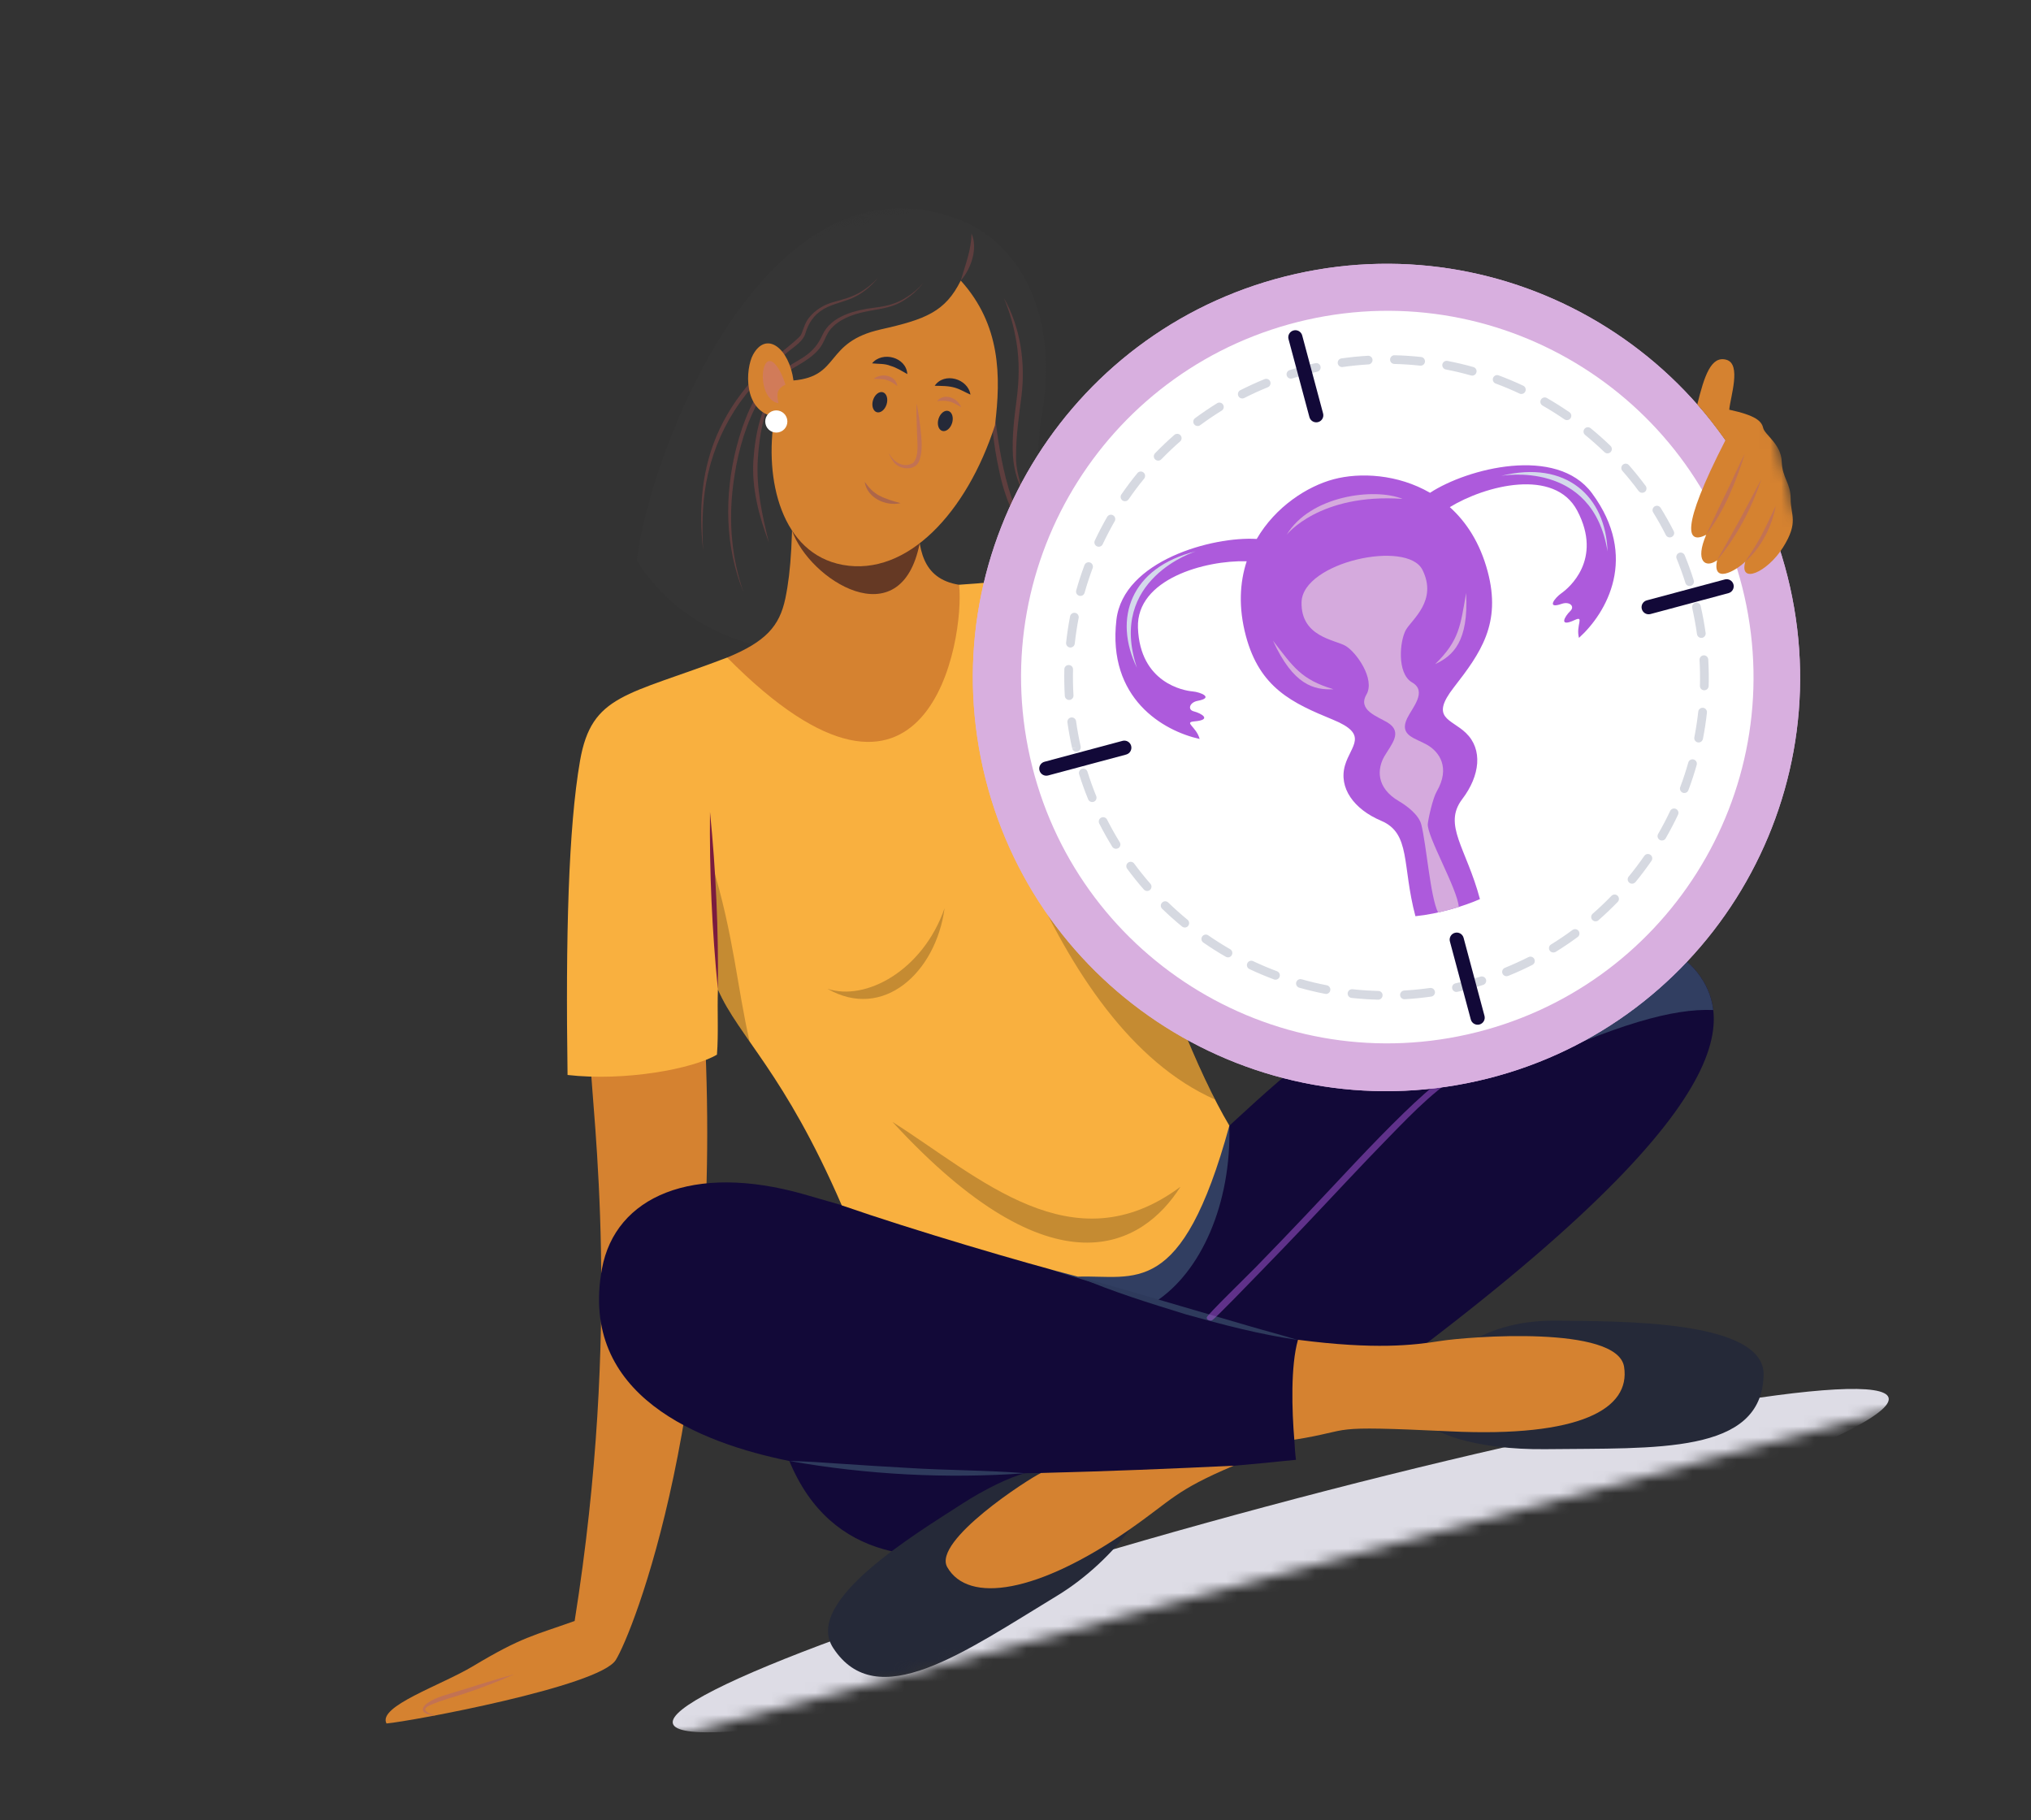 <svg width="183" height="164" viewBox="0 0 183 164" fill="none" xmlns="http://www.w3.org/2000/svg">
<rect x="0" y="0" width="183" height="164" fill="#333333" stroke="none"/>
<mask id="mask0_1927_792" style="mask-type:luminance" maskUnits="userSpaceOnUse" x="0" y="0" width="183" height="164">
<path d="M149.461 4.0412e-06L0 40.048L33.17 163.841L182.631 123.793L149.461 4.0412e-06Z" fill="white"/>
</mask>
<g mask="url(#mask0_1927_792)">
<path d="M60.629 155.277C61.351 157.971 86.456 153.584 116.706 145.478C146.954 137.373 170.89 128.621 170.168 125.926C169.446 123.232 144.341 127.62 114.092 135.725C83.848 143.829 59.907 152.583 60.629 155.277Z" fill="#DDDCE5"/>
<path d="M53.175 95.228C53.389 100.711 56.028 119.331 51.777 146.039C48.09 147.358 47.055 147.45 42.644 150.096C39.71 151.857 34.004 153.725 34.824 155.273C37.036 155.074 53.974 151.937 55.476 149.563C56.978 147.188 65.203 126.715 63.491 92.907C58.923 93.934 56.362 94.512 53.175 95.228Z" fill="#D58230"/>
<path d="M39.21 154.549C38.896 154.529 38.558 154.473 38.289 154.306C37.869 154.045 38.232 153.632 38.504 153.44C39.298 152.88 40.343 152.654 41.256 152.367C42.944 151.838 44.639 151.303 46.343 150.834C44.855 151.507 43.334 152.084 41.785 152.599C40.897 152.895 39.971 153.12 39.104 153.479C38.941 153.546 38.157 153.81 38.336 154.093C38.502 154.353 38.936 154.46 39.21 154.549Z" fill="#C27253"/>
<path d="M86.536 19.826C91.083 21.598 95.621 27.335 93.849 37.557C92.544 45.068 95.734 46.952 100.157 51.781C94.909 56.307 67.16 66.185 57.373 50.493C58.611 40.461 69.174 13.06 86.536 19.826Z" fill="#353535"/>
<path d="M79.137 24.98C78.615 25.678 77.907 26.272 77.14 26.686C76.208 27.19 75.127 27.31 74.21 27.844C73.335 28.356 72.844 29.1 72.563 30.05C72.352 30.77 71.528 31.248 70.984 31.706C69.148 33.261 67.462 34.98 66.162 37.016C64.909 38.981 64.042 41.209 63.628 43.501C63.261 45.525 63.247 47.544 63.356 49.591C62.928 45.85 63.213 42.11 64.839 38.661C65.692 36.857 66.852 35.206 68.23 33.762C68.987 32.965 69.805 32.238 70.649 31.534C71.053 31.198 71.473 30.87 71.859 30.512C72.001 30.382 72.153 30.245 72.227 30.059C72.383 29.663 72.56 29.003 72.915 28.604C73.444 27.93 74.244 27.45 75.065 27.223C75.936 26.981 76.797 26.77 77.576 26.288C78.154 25.94 78.699 25.501 79.137 24.98Z" fill="#5E3E3E"/>
<path d="M83.199 25.475C82.681 26.172 81.982 26.756 81.234 27.184C80.189 27.784 79.069 27.845 77.921 28.091C76.793 28.335 75.597 28.76 74.83 29.666C74.48 30.084 74.337 30.588 74.068 31.049C73.775 31.552 73.34 31.954 72.868 32.292C71.961 32.947 70.929 33.409 70.041 34.093C69.134 34.791 68.53 35.743 68.027 36.756C66.956 38.911 66.363 41.316 66.06 43.693C65.645 46.975 65.906 50.261 67.004 53.383C65.299 49.233 65.259 44.613 66.356 40.297C66.652 39.143 67.032 38.001 67.523 36.918C68 35.877 68.579 34.82 69.465 34.071C70.358 33.307 71.424 32.813 72.402 32.178C73.205 31.654 73.713 31.048 74.102 30.185C74.889 28.433 77.136 27.92 78.845 27.712C79.822 27.593 80.702 27.384 81.552 26.86C82.163 26.496 82.742 26.025 83.199 25.475Z" fill="#5E3E3E"/>
<path d="M70.193 34.502C68.901 36.54 68.423 39.037 68.28 41.41C68.126 43.955 68.677 46.427 69.279 48.878C68.385 46.502 67.711 43.974 67.888 41.411C68.052 39.033 68.598 36.371 70.193 34.502Z" fill="#5E3E3E"/>
<path d="M86.566 25.277C86.972 23.87 87.524 22.524 87.535 21.041C88.136 22.379 87.494 24.223 86.566 25.277Z" fill="#5E3E3E"/>
<path d="M90.449 26.852C91.958 29.464 92.409 32.73 92.037 35.684C91.817 37.434 91.561 39.152 91.552 40.918C91.488 42.361 91.959 43.76 92.548 45.051C91.833 43.806 91.356 42.528 91.272 41.078C91.174 39.39 91.376 37.73 91.594 36.057C91.829 34.272 91.875 32.561 91.578 30.776C91.352 29.446 90.99 28.094 90.449 26.852Z" fill="#5E3E3E"/>
<path d="M89.384 35.116C89.889 39.804 90.435 44.862 93.075 48.889C91.423 47.082 90.496 44.73 90.016 42.35C89.501 40.011 89.216 37.511 89.384 35.116Z" fill="#5E3E3E"/>
<path d="M54.237 114.314C55.434 107.783 62.437 104.758 72.41 107.587C82.383 110.416 88.267 112.534 97.115 115.021C104.45 107.485 117.258 94.052 127.04 88.808C136.819 83.564 148.951 82.459 152.96 87.645C156.817 92.637 155.577 102.385 116.623 129.711C116.655 130.377 116.708 131.048 116.772 131.517C114.402 131.759 112.592 131.935 111.168 132.055C104.681 133.593 78.663 149.818 71.123 131.625C63.041 129.988 52.141 125.743 54.237 114.314Z" fill="#120938"/>
<path d="M110.768 101.419C110.958 108.457 108.201 114.628 104.099 117.279C101.26 116.387 96.643 115.028 94.525 114.328C98.634 109.779 107.422 104.462 110.768 101.419Z" fill="#313E61"/>
<path d="M152.959 87.641C152.127 86.562 150.937 85.76 149.498 85.206C145.192 88.228 139.291 93.122 136.643 96.409C145.819 92.221 150.728 90.847 154.37 90.996C154.213 89.663 153.674 88.571 152.959 87.641Z" fill="#313E61"/>
<path d="M92.389 132.726C85.295 133.236 78.122 132.862 71.117 131.622C72.625 131.657 74.131 131.755 75.635 131.864C77.674 132.011 79.712 132.124 81.751 132.244C85.29 132.47 88.852 132.448 92.389 132.726Z" fill="#2E3A5C"/>
<path d="M97.113 115.018C100.429 115.905 103.719 116.881 107.014 117.851C108.883 118.398 110.752 118.945 112.623 119.487C114.044 119.904 115.484 120.273 116.901 120.714C113.492 120.214 110.165 119.345 106.85 118.415C103.572 117.398 100.267 116.392 97.113 115.018Z" fill="#2E3A5C"/>
<path opacity="0.5" d="M109.189 118.959C108.984 119.014 108.699 118.898 108.731 118.689C108.77 118.459 112.361 114.97 113.208 114.103C114.723 112.553 116.221 110.985 117.714 109.413C120.634 106.335 123.49 103.177 126.539 100.222C127.723 99.076 128.944 97.955 130.273 96.975C130.813 96.576 131.376 96.202 131.965 95.871C132.172 95.754 132.559 95.457 132.803 95.504C132.997 95.54 133.102 95.759 133.01 95.934C132.931 96.082 132.702 96.147 132.559 96.22C129.727 97.699 127.397 100.146 125.187 102.407C122.604 105.044 120.103 107.76 117.557 110.438C116.256 111.807 114.949 113.167 113.631 114.518C112.886 115.276 109.408 118.901 109.189 118.959Z" fill="#AD5ADC"/>
<path d="M65.525 59.238C56.48 62.69 53.315 62.525 52.264 68.535C51.215 74.545 50.958 84.41 51.139 96.847C56.29 97.436 62.417 96.307 64.599 95.017C64.749 93.093 64.619 91.125 64.686 89.146C66.615 93.514 70.63 96.564 75.845 108.593C82.201 110.807 92.498 113.838 97.117 115.016C102.259 114.84 106.457 117.137 110.77 101.415C105.157 91.982 97.091 67.357 97.138 51.087C93.45 51.917 90.778 52.41 86.42 52.68C82.962 54.77 75.483 60.819 65.525 59.238Z" fill="#F9B03F"/>
<path d="M109.473 99.059C107.703 95.6 105.785 90.944 104.003 85.716C99.986 83.163 95.053 80.062 92.619 78.657C96.511 87.446 101.92 95.712 109.473 99.059Z" fill="black" fill-opacity="0.21"/>
<path d="M80.416 101.077C88.242 106.03 96.645 114.142 106.363 106.919C102.973 112.28 94.978 116.907 80.416 101.077Z" fill="black" fill-opacity="0.21"/>
<path d="M64.143 77.819C64.121 80.41 64.538 82.699 64.686 89.146C65.208 90.332 66.26 92.103 67.547 93.843C66.449 89.129 66.119 84.243 64.143 77.819Z" fill="black" fill-opacity="0.21"/>
<path d="M64.686 89.146C64.154 83.841 63.915 78.477 63.973 73.145C64.505 78.45 64.745 83.817 64.686 89.146Z" fill="#7A1C3F"/>
<path d="M85.11 81.824C83.157 87.432 78.01 90.233 74.545 89.077C79.571 91.976 84.327 87.627 85.11 81.824Z" fill="black" fill-opacity="0.21"/>
<path d="M131.902 121.244C135.022 119.172 138.328 118.941 140.599 118.98C145.693 119.067 159.012 118.858 158.907 123.871C158.756 131.057 149.201 130.436 139.268 130.559C133.127 130.632 127.904 129.138 127.527 126.755C129.182 124.477 130.372 124.074 131.902 121.244Z" fill="#252938"/>
<path d="M116.952 120.704C123.908 121.606 127.321 121.2 129.797 120.81C132.274 120.42 145.738 119.355 146.336 123.14C146.933 126.921 142.399 129.511 130.685 128.955C118.972 128.403 122.357 128.798 116.621 129.707C116.407 127.11 116.274 123.078 116.952 120.704Z" fill="#D58230"/>
<path d="M92.39 132.725C91.056 133.024 88.631 134.225 86.724 135.46C82.449 138.228 72.334 144.27 75.073 148.468C79.004 154.484 86.781 148.902 95.274 143.748C100.522 140.562 104.756 134.624 103.813 132.399C100.572 132.524 98.429 132.663 92.39 132.725Z" fill="#252938"/>
<path d="M93.799 132.705C92.658 133.234 84.006 138.827 85.35 141.187C87.247 144.512 93.505 143.528 101.709 137.84C105.662 135.097 105.814 134.313 111.163 132.048C105.778 132.311 99.814 132.554 93.799 132.705Z" fill="#D58230"/>
<path d="M82.676 46.326C82.729 49.37 83.024 52.142 86.418 52.685C86.942 57.487 83.712 77.626 65.522 59.24C68.976 57.813 70.236 56.432 70.763 53.913C71.287 51.396 71.457 48.265 71.385 42.605C73.932 44.219 79.572 45.713 82.676 46.326Z" fill="#D58230"/>
<path d="M71.367 47.796C72.88 52.206 81.181 57.536 82.868 48.937C81.135 48.407 73.684 47.83 71.367 47.796Z" fill="#653924"/>
<path d="M86.567 25.277C85.178 28.073 83.422 28.767 79.359 29.678C74.24 30.83 75.774 33.898 71.496 34.278C71.108 31.392 69.059 29.756 67.853 31.952C67.174 33.186 66.905 37.029 69.783 37.545C68.835 43.181 70.405 49.887 75.948 50.894C81.759 51.949 87.123 46.143 89.647 38.325C90.201 33.896 90.169 29.262 86.567 25.277Z" fill="#D58230"/>
<path d="M80.13 40.878C80.514 41.65 81.501 42.241 82.308 41.674C82.302 41.679 82.295 41.685 82.289 41.69C82.823 41.081 82.648 39.895 82.633 39.148C82.614 38.217 82.548 37.279 82.584 36.349C82.74 37.089 82.854 37.845 82.937 38.601C83.038 39.51 83.157 40.572 82.853 41.451C82.689 41.93 82.314 42.169 81.808 42.193C81.358 42.213 80.91 42.037 80.594 41.721C80.539 41.67 80.031 40.897 80.13 40.878Z" fill="#C27253"/>
<path d="M81.146 45.329C79.803 45.635 78.125 44.852 77.912 43.411C78.277 43.91 78.642 44.336 79.199 44.634C79.815 44.962 80.481 45.146 81.146 45.329Z" fill="#AD664A"/>
<path d="M84.436 36.142C85.052 35.353 86.311 35.852 86.597 36.676C86.255 36.506 85.948 36.265 85.566 36.178C85.204 36.075 84.808 36.093 84.436 36.142Z" fill="#C27253"/>
<path d="M84.219 34.755C85.079 33.496 87.221 34.113 87.441 35.553C86.969 35.344 86.543 35.077 86.045 34.929C85.459 34.755 84.824 34.771 84.219 34.755Z" fill="#252938"/>
<path d="M78.662 36.051C78.51 36.546 78.664 37.033 78.999 37.136C79.339 37.237 79.735 36.919 79.887 36.424C80.04 35.929 79.886 35.442 79.55 35.339C79.211 35.237 78.815 35.556 78.662 36.051Z" fill="#252938"/>
<path d="M84.563 37.738C84.41 38.233 84.564 38.72 84.9 38.822C85.239 38.924 85.635 38.606 85.788 38.111C85.94 37.615 85.787 37.128 85.451 37.026C85.112 36.924 84.715 37.242 84.563 37.738Z" fill="#252938"/>
<path d="M80.853 34.779C80.559 34.545 80.231 34.325 79.864 34.235C79.491 34.111 79.105 34.165 78.723 34.132C79.399 33.566 80.719 33.79 80.853 34.779Z" fill="#C27253"/>
<path d="M81.752 33.702C81.267 33.431 80.772 33.109 80.231 32.958C79.71 32.739 79.122 32.8 78.576 32.734C79.507 31.607 81.663 32.177 81.752 33.702Z" fill="#252938"/>
<path d="M70.774 34.648C70.302 33.145 69.472 31.988 68.977 32.772C68.482 33.555 68.675 36.058 70.147 36.334C69.932 35.374 70.052 35.014 70.774 34.648Z" fill="#D17B59"/>
<path d="M70.921 37.755C71.043 38.293 70.705 38.83 70.166 38.948C69.629 39.069 69.091 38.731 68.974 38.192C68.853 37.655 69.19 37.117 69.728 36.996C70.267 36.879 70.801 37.218 70.921 37.755Z" fill="white"/>
<path d="M161.282 52.858C165.799 72.936 153.185 92.874 133.107 97.391C113.029 101.908 93.09 89.291 88.573 69.212C84.056 49.134 96.67 29.197 116.748 24.68C136.83 20.162 156.765 32.78 161.282 52.858Z" fill="#D8AFDF"/>
<path d="M161.282 52.858C165.799 72.936 153.185 92.874 133.107 97.391C113.029 101.908 93.09 89.291 88.573 69.212C84.056 49.134 96.67 29.197 116.748 24.68C136.83 20.162 156.765 32.78 161.282 52.858Z" fill="#D8AFDF"/>
<path d="M131.037 47.267C133.277 46.671 136.74 47.257 137.56 52.288C137.294 52.749 137.323 52.61 136.967 53.225C136.436 51.23 136.344 47.479 131.793 48.148C131.24 47.825 131.037 47.267 131.037 47.267Z" fill="#AD5ADC"/>
<path d="M112.76 52.134C110.52 52.73 107.808 54.959 109.596 59.735C110.056 60.001 109.963 59.895 110.578 60.25C110.047 58.254 108.261 54.953 112.545 53.27C112.862 52.715 112.76 52.134 112.76 52.134Z" fill="#AD5ADC"/>
<path d="M138.88 51.16C140.937 50.613 144.151 53.192 142.776 56.542C141.399 59.889 137.759 59.975 136.097 57.022C134.435 54.069 136.275 51.85 138.88 51.16Z" fill="#FFCD9B"/>
<path d="M107.89 59.41C105.829 59.958 104.322 63.794 107.182 66.014C110.042 68.233 113.244 66.497 113.215 63.111C113.19 59.723 110.493 58.716 107.89 59.41Z" fill="#FFCD9B"/>
<path d="M157.188 53.76C161.188 71.537 150.019 89.189 132.242 93.189C114.465 97.188 96.811 86.017 92.812 68.24C88.812 50.463 99.981 32.811 117.758 28.812C135.538 24.812 153.189 35.984 157.188 53.76Z" fill="#D8AFDF"/>
<path d="M157.188 53.76C161.188 71.537 150.019 89.189 132.242 93.189C114.465 97.188 96.811 86.017 92.812 68.24C88.812 50.463 99.981 32.811 117.758 28.812C135.538 24.812 153.189 35.984 157.188 53.76Z" fill="white"/>
<path d="M143.442 44.433C140.253 40.121 132.204 42.201 128.851 44.397C125.942 42.711 122.541 42.544 120.165 43.177C117.791 43.809 114.921 45.649 113.234 48.555C109.236 48.313 101.215 50.512 100.593 55.837C99.761 62.944 104.829 65.855 108.093 66.575C107.793 65.457 106.627 65.073 107.626 64.99C109.245 64.853 108.263 64.264 107.561 64.087C106.982 63.941 107.178 63.276 107.916 63.14C109.402 62.865 108.203 62.358 107.449 62.29C106.7 62.225 102.71 61.553 102.533 56.55C102.378 52.165 108.583 50.46 112.332 50.565C111.704 52.478 111.575 54.728 112.258 57.292C113.51 61.992 116.461 63.343 120.101 64.837C123.378 66.182 121.721 67.146 121.192 68.936C120.591 70.977 121.99 72.906 124.444 73.944C127.138 75.083 126.31 77.943 127.534 82.543C129.665 82.33 131.998 81.605 133.347 81.001C132.121 76.398 129.982 74.324 131.751 71.997C133.366 69.873 133.618 67.506 132.083 66.033C130.734 64.738 128.818 64.732 130.992 61.934C133.408 58.829 135.296 56.185 134.044 51.485C133.361 48.921 132.132 47.036 130.634 45.688C133.835 43.732 140.066 42.128 142.116 46.009C144.449 50.434 141.32 53.003 140.703 53.434C140.077 53.871 139.294 54.902 140.716 54.401C141.424 54.154 141.926 54.632 141.493 55.044C140.973 55.546 140.409 56.548 141.885 55.86C142.792 55.436 141.971 56.353 142.27 57.468C144.749 55.231 147.696 50.185 143.442 44.433Z" fill="#AD5ADC"/>
<path d="M128.17 51.345C126.801 48.592 117.369 50.645 117.275 54.246C117.195 57.384 120.281 57.631 121.239 58.188C122.197 58.744 123.932 61.176 123.12 62.576C122.309 63.976 124.106 64.543 125.015 65.089C126.44 65.951 125.357 67.07 124.735 68.142C124.113 69.214 123.927 70.951 126.071 72.195C126.701 72.561 127.844 73.391 128.067 74.295C128.545 76.224 128.869 80.78 129.576 82.212C129.981 82.126 130.886 81.884 131.441 81.712C131.341 80.117 128.528 75.281 128.65 74.212C128.704 73.724 129.092 71.924 129.459 71.295C130.702 69.147 129.676 67.734 128.604 67.113C127.532 66.491 126.033 66.287 126.788 64.718C127.247 63.759 128.634 62.293 127.234 61.481C125.834 60.67 126.127 57.695 126.683 56.736C127.244 55.781 129.54 54.099 128.17 51.345Z" fill="#D5AADD"/>
<path d="M132.104 53.423C131.584 56.371 131.505 57.686 129.314 59.833C130.912 59.082 132.342 57.82 132.104 53.423Z" fill="#D5AADD"/>
<path d="M114.701 57.724C116.537 60.09 117.217 61.218 120.157 62.098C118.39 62.175 116.537 61.728 114.701 57.724Z" fill="#D5AADD"/>
<path d="M115.928 48.184C115.928 48.184 118.869 44.422 126.378 44.945C123.803 43.916 118.059 44.65 115.928 48.184Z" fill="#D5AADD"/>
<path d="M135.271 42.87C135.271 42.87 143.496 41.344 144.845 49.685C144.69 44.738 141.131 41.419 135.271 42.87Z" fill="#D4D9EB"/>
<path d="M107.739 49.673C107.739 49.673 99.751 52.152 102.444 60.164C100.274 55.714 101.879 51.124 107.739 49.673Z" fill="#D4D9EB"/>
<path opacity="0.2" d="M132.462 89.073C132.085 89.174 131.702 89.269 131.317 89.357C131.107 89.405 130.894 89.273 130.848 89.058C130.801 88.852 130.927 88.648 131.128 88.594C131.132 88.593 131.139 88.591 131.143 88.591C131.909 88.416 132.66 88.215 133.4 87.986C133.595 87.922 133.83 88.036 133.893 88.243C133.956 88.449 133.841 88.669 133.636 88.735C133.247 88.851 132.858 88.967 132.462 89.073ZM129.003 89.776C128.988 89.78 128.97 89.785 128.955 89.785C128.164 89.897 127.362 89.977 126.569 90.024C126.352 90.036 126.166 89.87 126.154 89.654C126.142 89.437 126.309 89.254 126.524 89.239C127.294 89.194 128.078 89.115 128.847 89.009C129.062 88.978 129.261 89.129 129.292 89.345C129.321 89.541 129.193 89.725 129.003 89.776ZM135.844 87.936C135.658 87.986 135.455 87.89 135.378 87.706C135.297 87.504 135.394 87.274 135.596 87.193C136.314 86.9 137.028 86.574 137.718 86.228C137.911 86.13 138.148 86.209 138.246 86.402C138.344 86.596 138.265 86.832 138.072 86.93C137.363 87.29 136.628 87.625 135.888 87.924C135.877 87.927 135.859 87.932 135.844 87.936ZM124.284 90.051C124.248 90.061 124.211 90.067 124.172 90.065C123.377 90.043 122.569 89.99 121.779 89.905C121.565 89.882 121.409 89.689 121.432 89.471C121.455 89.256 121.652 89.1 121.866 89.123C122.636 89.206 123.42 89.257 124.196 89.277C124.414 89.284 124.584 89.462 124.577 89.679C124.571 89.858 124.449 90.007 124.284 90.051ZM140.061 85.8C139.896 85.845 139.716 85.777 139.626 85.628C139.511 85.443 139.569 85.2 139.755 85.089C140.416 84.68 141.066 84.244 141.686 83.785C141.86 83.658 142.108 83.692 142.236 83.869C142.364 84.043 142.33 84.291 142.153 84.419C141.512 84.891 140.844 85.344 140.166 85.761C140.131 85.774 140.097 85.791 140.061 85.8ZM119.581 89.535C119.523 89.55 119.466 89.554 119.405 89.54C118.62 89.388 117.838 89.201 117.067 88.984C116.859 88.924 116.735 88.707 116.795 88.498C116.854 88.289 117.072 88.166 117.28 88.225C118.027 88.438 118.792 88.618 119.551 88.765C119.763 88.808 119.903 89.013 119.863 89.224C119.837 89.385 119.721 89.498 119.581 89.535ZM143.866 82.993C143.726 83.031 143.572 82.987 143.468 82.873C143.324 82.711 143.342 82.46 143.505 82.32C144.088 81.809 144.657 81.271 145.196 80.711C145.347 80.555 145.596 80.549 145.752 80.7C145.908 80.851 145.913 81.1 145.762 81.256C145.207 81.829 144.624 82.385 144.025 82.908C143.975 82.953 143.92 82.979 143.866 82.993ZM115.026 88.251C114.95 88.272 114.866 88.271 114.787 88.238C114.038 87.958 113.295 87.644 112.576 87.305C112.378 87.212 112.297 86.98 112.39 86.781C112.483 86.583 112.715 86.501 112.914 86.594C113.614 86.923 114.336 87.231 115.064 87.502C115.265 87.579 115.369 87.805 115.295 88.006C115.249 88.134 115.144 88.22 115.026 88.251ZM147.156 79.6C147.037 79.632 146.908 79.609 146.805 79.525C146.637 79.388 146.613 79.141 146.749 78.973C147.244 78.374 147.715 77.747 148.157 77.109C148.282 76.929 148.525 76.887 148.704 77.008C148.884 77.134 148.926 77.377 148.804 77.556C148.351 78.209 147.866 78.855 147.361 79.472C147.304 79.533 147.232 79.58 147.156 79.6ZM110.75 86.238C110.653 86.264 110.546 86.254 110.45 86.199C109.758 85.803 109.076 85.369 108.423 84.916C108.244 84.795 108.201 84.548 108.323 84.369C108.444 84.19 108.69 84.144 108.87 84.269C109.508 84.71 110.171 85.13 110.841 85.516C111.028 85.624 111.093 85.865 110.985 86.052C110.933 86.147 110.847 86.212 110.75 86.238ZM149.846 75.708C149.749 75.734 149.643 75.725 149.547 75.669C149.36 75.561 149.296 75.32 149.403 75.134C149.79 74.464 150.155 73.769 150.486 73.064C150.58 72.869 150.812 72.784 151.01 72.877C151.205 72.971 151.29 73.203 151.197 73.401C150.855 74.124 150.48 74.838 150.083 75.529C150.031 75.621 149.943 75.682 149.846 75.708ZM106.858 83.548C106.74 83.58 106.61 83.557 106.507 83.473C105.89 82.968 105.287 82.428 104.715 81.876C104.559 81.725 104.554 81.476 104.705 81.32C104.856 81.164 105.105 81.159 105.261 81.31C105.817 81.847 106.404 82.371 107.002 82.862C107.169 82.999 107.193 83.246 107.057 83.414C107.007 83.485 106.934 83.528 106.858 83.548ZM151.863 71.431C151.788 71.451 151.703 71.451 151.625 71.418C151.423 71.341 151.32 71.115 151.393 70.914C151.664 70.186 151.912 69.442 152.12 68.696C152.18 68.488 152.397 68.364 152.606 68.424C152.815 68.483 152.938 68.701 152.879 68.909C152.66 69.677 152.412 70.444 152.13 71.19C152.082 71.315 151.982 71.399 151.863 71.431ZM103.461 80.259C103.321 80.297 103.167 80.253 103.063 80.138C102.54 79.539 102.033 78.912 101.56 78.268C101.433 78.094 101.466 77.846 101.644 77.718C101.818 77.591 102.066 77.624 102.194 77.802C102.654 78.426 103.146 79.038 103.656 79.621C103.8 79.783 103.782 80.034 103.62 80.174C103.57 80.218 103.519 80.244 103.461 80.259ZM153.151 66.879C153.094 66.894 153.037 66.898 152.975 66.884C152.763 66.841 152.624 66.635 152.667 66.423C152.814 65.663 152.934 64.888 153.019 64.114C153.043 63.9 153.239 63.743 153.454 63.766C153.668 63.79 153.824 63.983 153.801 64.201C153.714 64.995 153.593 65.794 153.44 66.575C153.403 66.727 153.292 66.842 153.151 66.879ZM100.655 76.457C100.49 76.502 100.31 76.434 100.22 76.285C99.799 75.604 99.406 74.901 99.046 74.192C98.948 73.998 99.027 73.761 99.221 73.663C99.414 73.565 99.651 73.644 99.749 73.838C100.099 74.526 100.483 75.213 100.892 75.874C101.007 76.059 100.949 76.302 100.763 76.413C100.726 76.434 100.691 76.448 100.655 76.457ZM153.663 62.177C153.628 62.186 153.591 62.193 153.552 62.191C153.334 62.184 153.163 62.007 153.17 61.789C153.191 61.017 153.177 60.231 153.135 59.456C153.123 59.24 153.289 59.053 153.505 59.041C153.722 59.029 153.908 59.195 153.92 59.411C153.964 60.209 153.981 61.017 153.958 61.809C153.951 61.984 153.829 62.133 153.663 62.177ZM98.513 72.243C98.322 72.294 98.123 72.197 98.047 72.013C97.745 71.277 97.473 70.518 97.234 69.758C97.171 69.551 97.286 69.332 97.491 69.265C97.703 69.208 97.921 69.316 97.984 69.522C98.217 70.261 98.481 71.003 98.773 71.719C98.854 71.92 98.757 72.15 98.556 72.231C98.544 72.231 98.531 72.238 98.513 72.243ZM153.396 57.456C153.382 57.46 153.364 57.465 153.349 57.465C153.133 57.496 152.935 57.345 152.904 57.129C152.796 56.365 152.654 55.59 152.486 54.834L152.473 54.772C152.424 54.561 152.575 54.347 152.766 54.3C152.977 54.251 153.189 54.383 153.238 54.594L153.251 54.656C153.426 55.437 153.572 56.23 153.683 57.017C153.711 57.221 153.587 57.405 153.396 57.456ZM97.095 67.715C97.091 67.716 97.084 67.718 97.081 67.719C96.87 67.767 96.662 67.65 96.613 67.439L96.994 67.353L96.605 67.411C96.43 66.641 96.288 65.854 96.178 65.083C96.147 64.868 96.298 64.669 96.513 64.638C96.729 64.608 96.927 64.759 96.958 64.974C97.064 65.728 97.202 66.488 97.372 67.24C97.418 67.439 97.296 67.661 97.095 67.715ZM152.337 52.782C152.135 52.836 151.924 52.723 151.862 52.52C151.628 51.777 151.361 51.04 151.069 50.325C150.988 50.123 151.085 49.893 151.286 49.812C151.487 49.727 151.718 49.827 151.799 50.029C152.099 50.761 152.373 51.524 152.612 52.284C152.678 52.49 152.561 52.714 152.354 52.777C152.351 52.778 152.344 52.78 152.337 52.782ZM96.434 63.049C96.409 63.056 96.383 63.059 96.357 63.062C96.141 63.074 95.954 62.908 95.942 62.692C95.894 61.896 95.882 61.09 95.901 60.295C95.904 60.078 96.085 59.907 96.303 59.914C96.52 59.917 96.692 60.099 96.684 60.316C96.665 61.092 96.678 61.874 96.724 62.648C96.735 62.834 96.611 63.002 96.434 63.049ZM150.551 48.403C150.374 48.45 150.184 48.37 150.099 48.2C149.748 47.508 149.365 46.825 148.958 46.167C148.843 45.982 148.901 45.739 149.086 45.624C149.271 45.509 149.514 45.568 149.629 45.752C150.049 46.43 150.445 47.132 150.806 47.845C150.904 48.038 150.828 48.274 150.635 48.372C150.604 48.388 150.576 48.396 150.551 48.403ZM96.551 58.322C96.504 58.334 96.455 58.34 96.407 58.333C96.193 58.31 96.037 58.117 96.06 57.899C96.148 57.105 96.265 56.307 96.418 55.526C96.461 55.314 96.667 55.174 96.878 55.214C97.092 55.253 97.229 55.463 97.189 55.674C97.043 56.434 96.924 57.213 96.841 57.982C96.824 58.149 96.705 58.281 96.551 58.322ZM148.064 44.384C147.913 44.425 147.745 44.373 147.647 44.238C147.187 43.614 146.692 43.003 146.182 42.423C146.039 42.261 146.056 42.01 146.219 41.87C146.384 41.725 146.632 41.744 146.772 41.907C147.298 42.505 147.802 43.133 148.277 43.772C148.405 43.946 148.371 44.194 148.197 44.322C148.155 44.352 148.111 44.372 148.064 44.384ZM97.452 53.677C97.387 53.694 97.314 53.695 97.243 53.675C97.035 53.616 96.911 53.398 96.971 53.19C97.185 52.423 97.438 51.655 97.716 50.91C97.793 50.708 98.019 50.605 98.22 50.678C98.425 50.754 98.529 50.981 98.452 51.183C98.18 51.91 97.937 52.654 97.725 53.404C97.689 53.541 97.581 53.642 97.452 53.677ZM144.947 40.831C144.817 40.866 144.674 40.835 144.571 40.736C144.015 40.199 143.428 39.678 142.826 39.185C142.658 39.048 142.634 38.801 142.771 38.633C142.907 38.466 143.155 38.442 143.322 38.578C143.939 39.083 144.545 39.618 145.113 40.171C145.269 40.322 145.274 40.571 145.123 40.727C145.079 40.777 145.015 40.813 144.947 40.831ZM99.103 49.244C99.017 49.267 98.923 49.261 98.835 49.219C98.636 49.126 98.555 48.894 98.648 48.695C98.987 47.976 99.362 47.26 99.758 46.568C99.866 46.381 100.106 46.313 100.293 46.425C100.48 46.532 100.545 46.773 100.437 46.96C100.051 47.634 99.686 48.328 99.358 49.029C99.306 49.139 99.211 49.215 99.103 49.244ZM141.286 37.837C141.178 37.866 141.061 37.847 140.963 37.781C140.325 37.343 139.662 36.923 138.988 36.538C138.802 36.43 138.734 36.19 138.845 36.002C138.953 35.815 139.193 35.747 139.381 35.859C140.072 36.255 140.755 36.688 141.41 37.137C141.589 37.258 141.632 37.505 141.511 37.684C141.454 37.761 141.376 37.813 141.286 37.837ZM101.464 45.144C101.356 45.173 101.236 45.155 101.141 45.088C100.962 44.966 100.919 44.72 101.041 44.541C101.494 43.888 101.976 43.242 102.484 42.624C102.62 42.457 102.868 42.433 103.036 42.569C103.203 42.705 103.227 42.953 103.091 43.121C102.597 43.723 102.126 44.35 101.688 44.987C101.629 45.069 101.55 45.121 101.464 45.144ZM137.183 35.48C137.097 35.504 137.003 35.498 136.915 35.456C136.21 35.125 135.489 34.821 134.762 34.553C134.561 34.477 134.454 34.251 134.531 34.049C134.607 33.844 134.834 33.741 135.035 33.818C135.78 34.096 136.526 34.408 137.245 34.747C137.444 34.84 137.525 35.073 137.435 35.27C137.387 35.376 137.295 35.45 137.183 35.48ZM104.46 41.486C104.331 41.521 104.187 41.49 104.084 41.391C103.928 41.24 103.923 40.991 104.073 40.835C104.629 40.262 105.212 39.706 105.811 39.183C105.973 39.039 106.224 39.057 106.368 39.218C106.511 39.38 106.494 39.632 106.331 39.772C105.748 40.282 105.18 40.824 104.64 41.38C104.588 41.433 104.525 41.469 104.46 41.486ZM132.753 33.828C132.689 33.846 132.616 33.846 132.545 33.826C131.799 33.614 131.034 33.434 130.274 33.287C130.063 33.247 129.922 33.038 129.962 32.827C130.002 32.616 130.211 32.475 130.422 32.515C131.202 32.668 131.991 32.85 132.758 33.068C132.966 33.128 133.09 33.345 133.03 33.554C132.991 33.695 132.883 33.794 132.753 33.828ZM108.013 38.369C107.862 38.41 107.694 38.358 107.596 38.223C107.468 38.049 107.502 37.801 107.68 37.673C108.323 37.2 108.988 36.748 109.665 36.328C109.85 36.213 110.093 36.271 110.205 36.457C110.32 36.642 110.261 36.885 110.076 36.996C109.418 37.403 108.769 37.843 108.145 38.303C108.104 38.337 108.059 38.357 108.013 38.369ZM128.106 32.931C128.059 32.944 128.011 32.949 127.963 32.943C127.193 32.86 126.409 32.808 125.633 32.789C125.416 32.785 125.245 32.604 125.252 32.386C125.259 32.169 125.437 31.998 125.654 32.005C126.449 32.023 127.257 32.077 128.046 32.162C128.26 32.185 128.416 32.378 128.394 32.596C128.38 32.762 128.261 32.89 128.106 32.931ZM112.035 35.885C111.859 35.933 111.668 35.853 111.584 35.683C111.486 35.489 111.565 35.252 111.755 35.155C112.468 34.795 113.202 34.459 113.938 34.158C114.143 34.076 114.37 34.173 114.451 34.375C114.532 34.577 114.435 34.807 114.234 34.888C113.515 35.181 112.804 35.506 112.113 35.857C112.088 35.867 112.061 35.879 112.035 35.885ZM123.38 32.819C123.355 32.825 123.328 32.829 123.302 32.832C122.529 32.877 121.748 32.955 120.98 33.065C120.765 33.096 120.567 32.945 120.537 32.733C120.506 32.518 120.653 32.32 120.869 32.29C121.659 32.178 122.462 32.098 123.255 32.051C123.471 32.039 123.658 32.205 123.67 32.421C123.68 32.603 123.556 32.772 123.38 32.819ZM116.415 34.099C116.214 34.153 116.002 34.04 115.94 33.837C115.877 33.631 115.992 33.411 116.197 33.345C116.958 33.106 117.73 32.896 118.515 32.72C118.725 32.671 118.938 32.803 118.984 33.018C119.032 33.228 118.898 33.446 118.686 33.487C117.923 33.661 117.168 33.863 116.433 34.095C116.426 34.096 116.418 34.098 116.415 34.099Z" fill="#32436B"/>
<path d="M119.215 37.248C119.307 37.589 119.103 37.937 118.766 38.027C118.424 38.119 118.073 37.916 117.983 37.578L116.1 30.551C116.008 30.21 116.212 29.862 116.553 29.771C116.895 29.679 117.242 29.883 117.333 30.221L119.215 37.248Z" fill="#120938"/>
<path d="M133.757 91.519C133.849 91.861 133.645 92.208 133.307 92.299C132.966 92.39 132.615 92.188 132.525 91.85L130.641 84.819C130.549 84.478 130.753 84.13 131.094 84.039C131.436 83.948 131.783 84.151 131.874 84.489L133.757 91.519Z" fill="#120938"/>
<path d="M101.141 66.746C101.483 66.654 101.83 66.858 101.921 67.196C102.012 67.537 101.81 67.888 101.472 67.979L94.441 69.863C94.099 69.954 93.752 69.751 93.661 69.409C93.569 69.068 93.773 68.72 94.111 68.63L101.141 66.746Z" fill="#120938"/>
<path d="M155.413 52.204C155.754 52.112 156.102 52.316 156.192 52.654C156.284 52.995 156.081 53.346 155.743 53.437L148.713 55.321C148.371 55.412 148.024 55.209 147.932 54.867C147.841 54.526 148.044 54.178 148.382 54.088L155.413 52.204Z" fill="#120938"/>
<path d="M152.931 36.439C153.574 33.82 154.186 32.023 155.558 32.414C156.931 32.805 155.906 35.78 155.812 36.911C158.204 37.426 158.732 37.947 158.869 38.557C159.006 39.168 160.478 40.006 160.539 41.569C160.599 43.133 161.35 43.49 161.345 44.952C161.34 46.413 162.091 47.044 160.649 49.326C159.207 51.608 156.673 52.66 157.257 50.6C156.295 51.525 154.259 52.583 154.719 50.472C153.664 51.236 152.697 50.574 153.735 48.181C152.011 49.067 151.317 47.754 155.466 39.662C154.616 38.499 153.876 37.492 152.931 36.439Z" fill="#D58230"/>
<path d="M153.73 48.182C154.334 46.926 154.914 45.654 155.534 44.405C156.109 43.242 156.596 42.04 157.21 40.897C156.424 43.427 155.345 46.054 153.73 48.182Z" fill="#C27253"/>
<path d="M154.715 50.472C155.412 49.222 156.127 47.979 156.815 46.72C157.456 45.547 158.055 44.346 158.708 43.177C157.834 45.78 156.48 48.362 154.715 50.472Z" fill="#C27253"/>
<path d="M157.254 50.602C157.774 49.799 158.318 48.995 158.757 48.145C159.195 47.292 159.594 46.426 160.006 45.561C159.656 47.434 158.703 49.327 157.254 50.602Z" fill="#C27253"/>
</g>
</svg>
